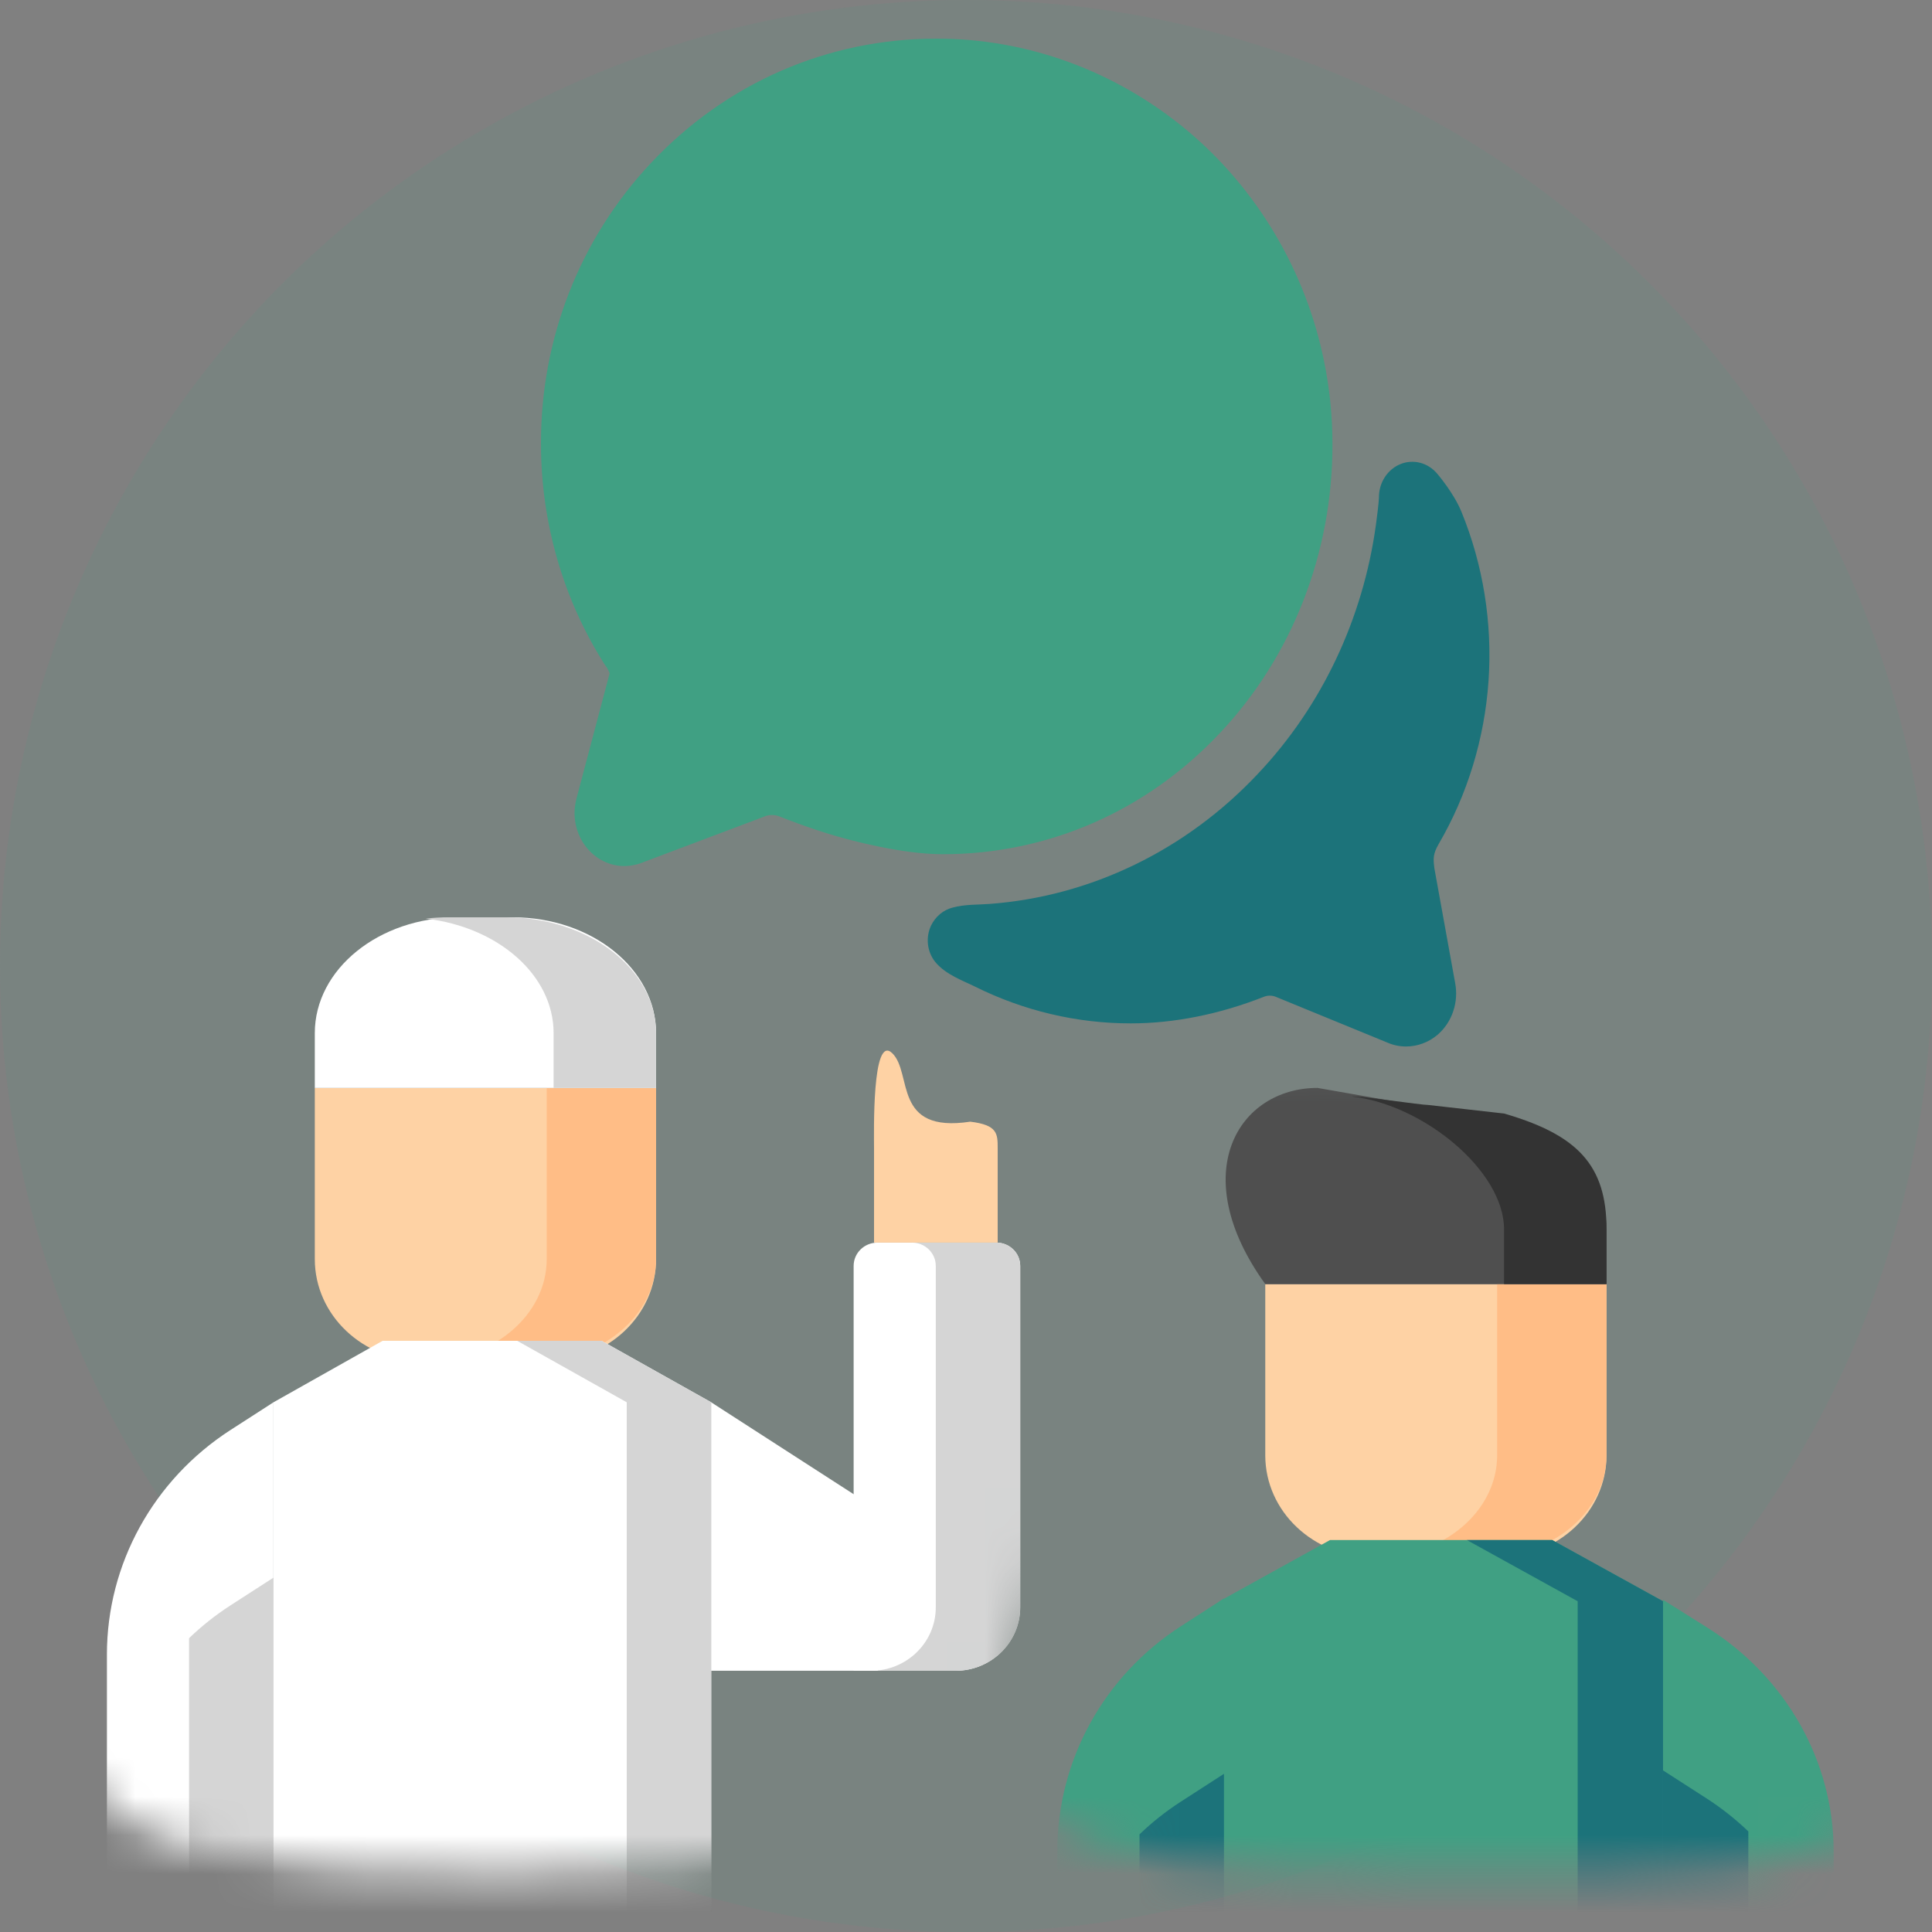 <svg width="50" height="50" viewBox="0 0 50 50" fill="none" xmlns="http://www.w3.org/2000/svg">
<rect x="0" y="0" width="50" height="50" fill="#808080" stroke="none"/>
<circle cx="25" cy="25" r="25" fill="#40A083" fill-opacity="0.1"/>
<path d="M37.012 21.877C37.012 21.881 37.012 21.888 37.016 21.899C37.014 21.892 37.013 21.884 37.012 21.877Z" fill="#1C737A"/>
<path d="M24.096 23.953C24.152 23.838 24.23 23.737 24.326 23.657C24.422 23.576 24.533 23.519 24.651 23.489C24.963 23.401 25.326 23.416 25.604 23.394C28.227 23.2 30.696 22.004 32.553 20.027C34.205 18.282 35.278 16.014 35.611 13.565C35.687 13.007 35.687 12.868 35.687 12.868C35.687 12.682 35.74 12.5 35.84 12.347C35.94 12.194 36.081 12.076 36.245 12.01C36.409 11.944 36.588 11.933 36.758 11.978C36.928 12.023 37.081 12.122 37.197 12.262C37.197 12.262 37.622 12.754 37.823 13.247C38.386 14.625 38.626 16.127 38.523 17.625C38.419 19.123 37.975 20.572 37.23 21.848C37.089 22.096 37.089 22.211 37.121 22.469C37.268 23.278 37.526 24.704 37.66 25.444C37.705 25.684 37.688 25.933 37.612 26.164C37.536 26.395 37.404 26.6 37.229 26.758L37.204 26.78C36.972 26.976 36.684 27.083 36.388 27.083C36.221 27.083 36.056 27.049 35.903 26.981L33.016 25.797C32.917 25.757 32.807 25.757 32.708 25.797C31.571 26.246 30.388 26.485 29.267 26.485C27.87 26.486 26.491 26.16 25.226 25.53C24.932 25.383 24.471 25.224 24.201 24.892C24.099 24.764 24.035 24.607 24.016 24.439C23.997 24.273 24.025 24.103 24.096 23.953Z" fill="#1C737A"/>
<path d="M16.165 22.414C16.343 22.41 16.518 22.371 16.683 22.3L19.745 21.146L19.768 21.136C19.835 21.107 19.907 21.092 19.979 21.093C20.046 21.093 20.112 21.105 20.174 21.13C20.249 21.16 20.919 21.428 21.623 21.633C22.004 21.744 23.332 22.107 24.397 22.107C27.12 22.107 29.666 20.995 31.566 18.976C32.493 17.996 33.229 16.83 33.73 15.546C34.231 14.262 34.487 12.885 34.484 11.495C34.484 10.771 34.411 10.049 34.265 9.341C33.791 7.013 32.535 4.895 30.729 3.38C28.877 1.836 26.59 0.998 24.235 1C21.419 1 18.794 2.146 16.845 4.22C15.002 6.184 13.992 8.767 14 11.492C14.002 13.517 14.571 15.495 15.635 17.175L15.645 17.191L15.685 17.249C15.694 17.262 15.703 17.274 15.712 17.288L15.72 17.303C15.742 17.342 15.761 17.382 15.778 17.423L14.929 20.629C14.892 20.762 14.871 20.899 14.869 21.037C14.869 21.218 14.902 21.397 14.967 21.564C15.032 21.732 15.128 21.884 15.248 22.011C15.368 22.139 15.511 22.241 15.669 22.31C15.826 22.379 15.995 22.415 16.165 22.414Z" fill="#40A083"/>
<mask id="mask0_431_1146" style="mask-type:alpha" maskUnits="userSpaceOnUse" x="1" y="22" width="27" height="27">
<path d="M27.273 33.546C27.273 45.257 26.092 48.468 12.939 48.468C-0.214 48.468 1.032 46.337 1.032 34.626C1.032 22.915 -0.214 22.649 12.939 22.649C26.092 22.649 27.273 21.835 27.273 33.546Z" fill="#C4C4C4"/>
</mask>
<g mask="url(#mask0_431_1146)">
<path d="M14.183 35.221H10.943C9.399 35.221 8.147 34.041 8.147 32.585V28.156H16.979V32.585C16.979 34.041 15.727 35.221 14.183 35.221Z" fill="#FED2A4"/>
<path d="M14.149 28.156V32.585C14.149 34.041 12.747 35.221 11.018 35.221H13.848C15.577 35.221 16.979 34.041 16.979 32.585V28.156H14.149Z" fill="#FFBD86"/>
<path d="M13.273 23.74H11.853C9.806 23.74 8.147 25.082 8.147 26.737V28.156H16.979V26.737C16.979 25.082 15.32 23.74 13.273 23.74Z" fill="white"/>
<path d="M13.089 23.74H11.598C11.401 23.74 11.207 23.752 11.018 23.774C12.89 23.989 14.327 25.234 14.327 26.737V28.156H16.979V26.737C16.979 25.082 15.237 23.74 13.089 23.74Z" fill="#D5D5D5"/>
<path d="M18.406 51.779H7.078V36.291L9.902 34.7H15.57L18.406 36.291V51.779Z" fill="white"/>
<path d="M15.57 34.7H13.385L16.22 36.291V51.779H18.406V36.291L15.57 34.7Z" fill="#D5D5D5"/>
<path d="M22.092 43.24H24.725C25.652 43.24 26.403 42.505 26.403 41.599V32.761C26.403 32.429 26.128 32.159 25.788 32.159H22.707C22.367 32.159 22.092 32.429 22.092 32.761V43.24Z" fill="white"/>
<path d="M25.788 32.159H23.602C23.942 32.159 24.218 32.429 24.218 32.761V41.599C24.218 42.505 23.467 43.24 22.54 43.24H24.726C25.652 43.24 26.403 42.505 26.403 41.599V32.761C26.403 32.429 26.128 32.159 25.788 32.159Z" fill="#D5D5D5"/>
<path d="M2.767 51.779H7.078V36.291L5.963 37.01C3.968 38.298 2.767 40.48 2.767 42.818V51.779Z" fill="white"/>
<path d="M5.963 41.548C5.575 41.799 5.218 42.083 4.893 42.396V51.78H7.078V40.829L5.963 41.548Z" fill="#D5D5D5"/>
<path d="M22.716 43.239H18.405V36.291L22.716 39.072V43.239Z" fill="white"/>
<path d="M25.82 32.159H22.62V29.724C22.62 29.34 22.562 26.738 23.093 27.258C23.624 27.777 23.093 29.335 25.11 29.029C25.82 29.115 25.82 29.34 25.82 29.724L25.82 32.159Z" fill="#FED2A4"/>
</g>
<mask id="mask1_431_1146" style="mask-type:alpha" maskUnits="userSpaceOnUse" x="25" y="27" width="24" height="22">
<path d="M48.837 38.711C48.837 48.173 51.192 48.467 38.001 48.467C24.809 48.467 25.837 47.618 25.837 38.156C25.837 28.694 24.809 27.052 38.001 27.052C51.192 27.052 48.837 29.249 48.837 38.711Z" fill="#C4C4C4"/>
</mask>
<g mask="url(#mask1_431_1146)">
<path d="M38.781 40.298H35.54C33.997 40.298 32.745 39.118 32.745 37.662V33.233H41.576V37.662C41.576 39.118 40.325 40.298 38.781 40.298Z" fill="#FED2A4"/>
<path d="M38.746 33.233V37.662C38.746 39.118 37.344 40.298 35.615 40.298H38.445C40.174 40.298 41.576 39.118 41.576 37.662V33.233H38.746Z" fill="#FFBD86"/>
<path d="M37.872 28.818L34.098 28.155C32.052 28.155 30.676 30.363 32.746 33.233H41.577V31.814C41.577 30.159 39.918 28.818 37.872 28.818Z" fill="#4F4F4F"/>
<path d="M38.925 28.818L36.968 28.597C36.771 28.597 35.171 28.355 34.981 28.376C36.854 28.592 38.925 30.311 38.925 31.814V33.233H41.577V31.814C41.577 30.16 40.832 29.37 38.925 28.818Z" fill="#333333"/>
<path d="M43.039 56.856H31.559V41.44L34.421 39.856H40.166L43.039 41.44V56.856Z" fill="#40A083"/>
<path d="M40.172 39.856H37.962L40.83 41.44V56.856H43.04V41.44L40.172 39.856Z" fill="#1C737A"/>
<path d="M27.364 56.856H31.675V41.368L30.561 42.087C28.565 43.375 27.364 45.557 27.364 47.895V56.856Z" fill="#40A083"/>
<path d="M47.455 56.857H43.039V41.402L44.181 42.12C46.225 43.405 47.455 45.582 47.455 47.915V56.857Z" fill="#40A083"/>
<path d="M30.561 46.626C30.173 46.876 29.815 47.16 29.49 47.473V56.857H31.676V45.906L30.561 46.626Z" fill="#1C737A"/>
<path d="M44.165 46.542C44.557 46.795 44.919 47.082 45.247 47.397V56.856H43.039V45.817L44.165 46.542Z" fill="#1C737A"/>
</g>
</svg>
